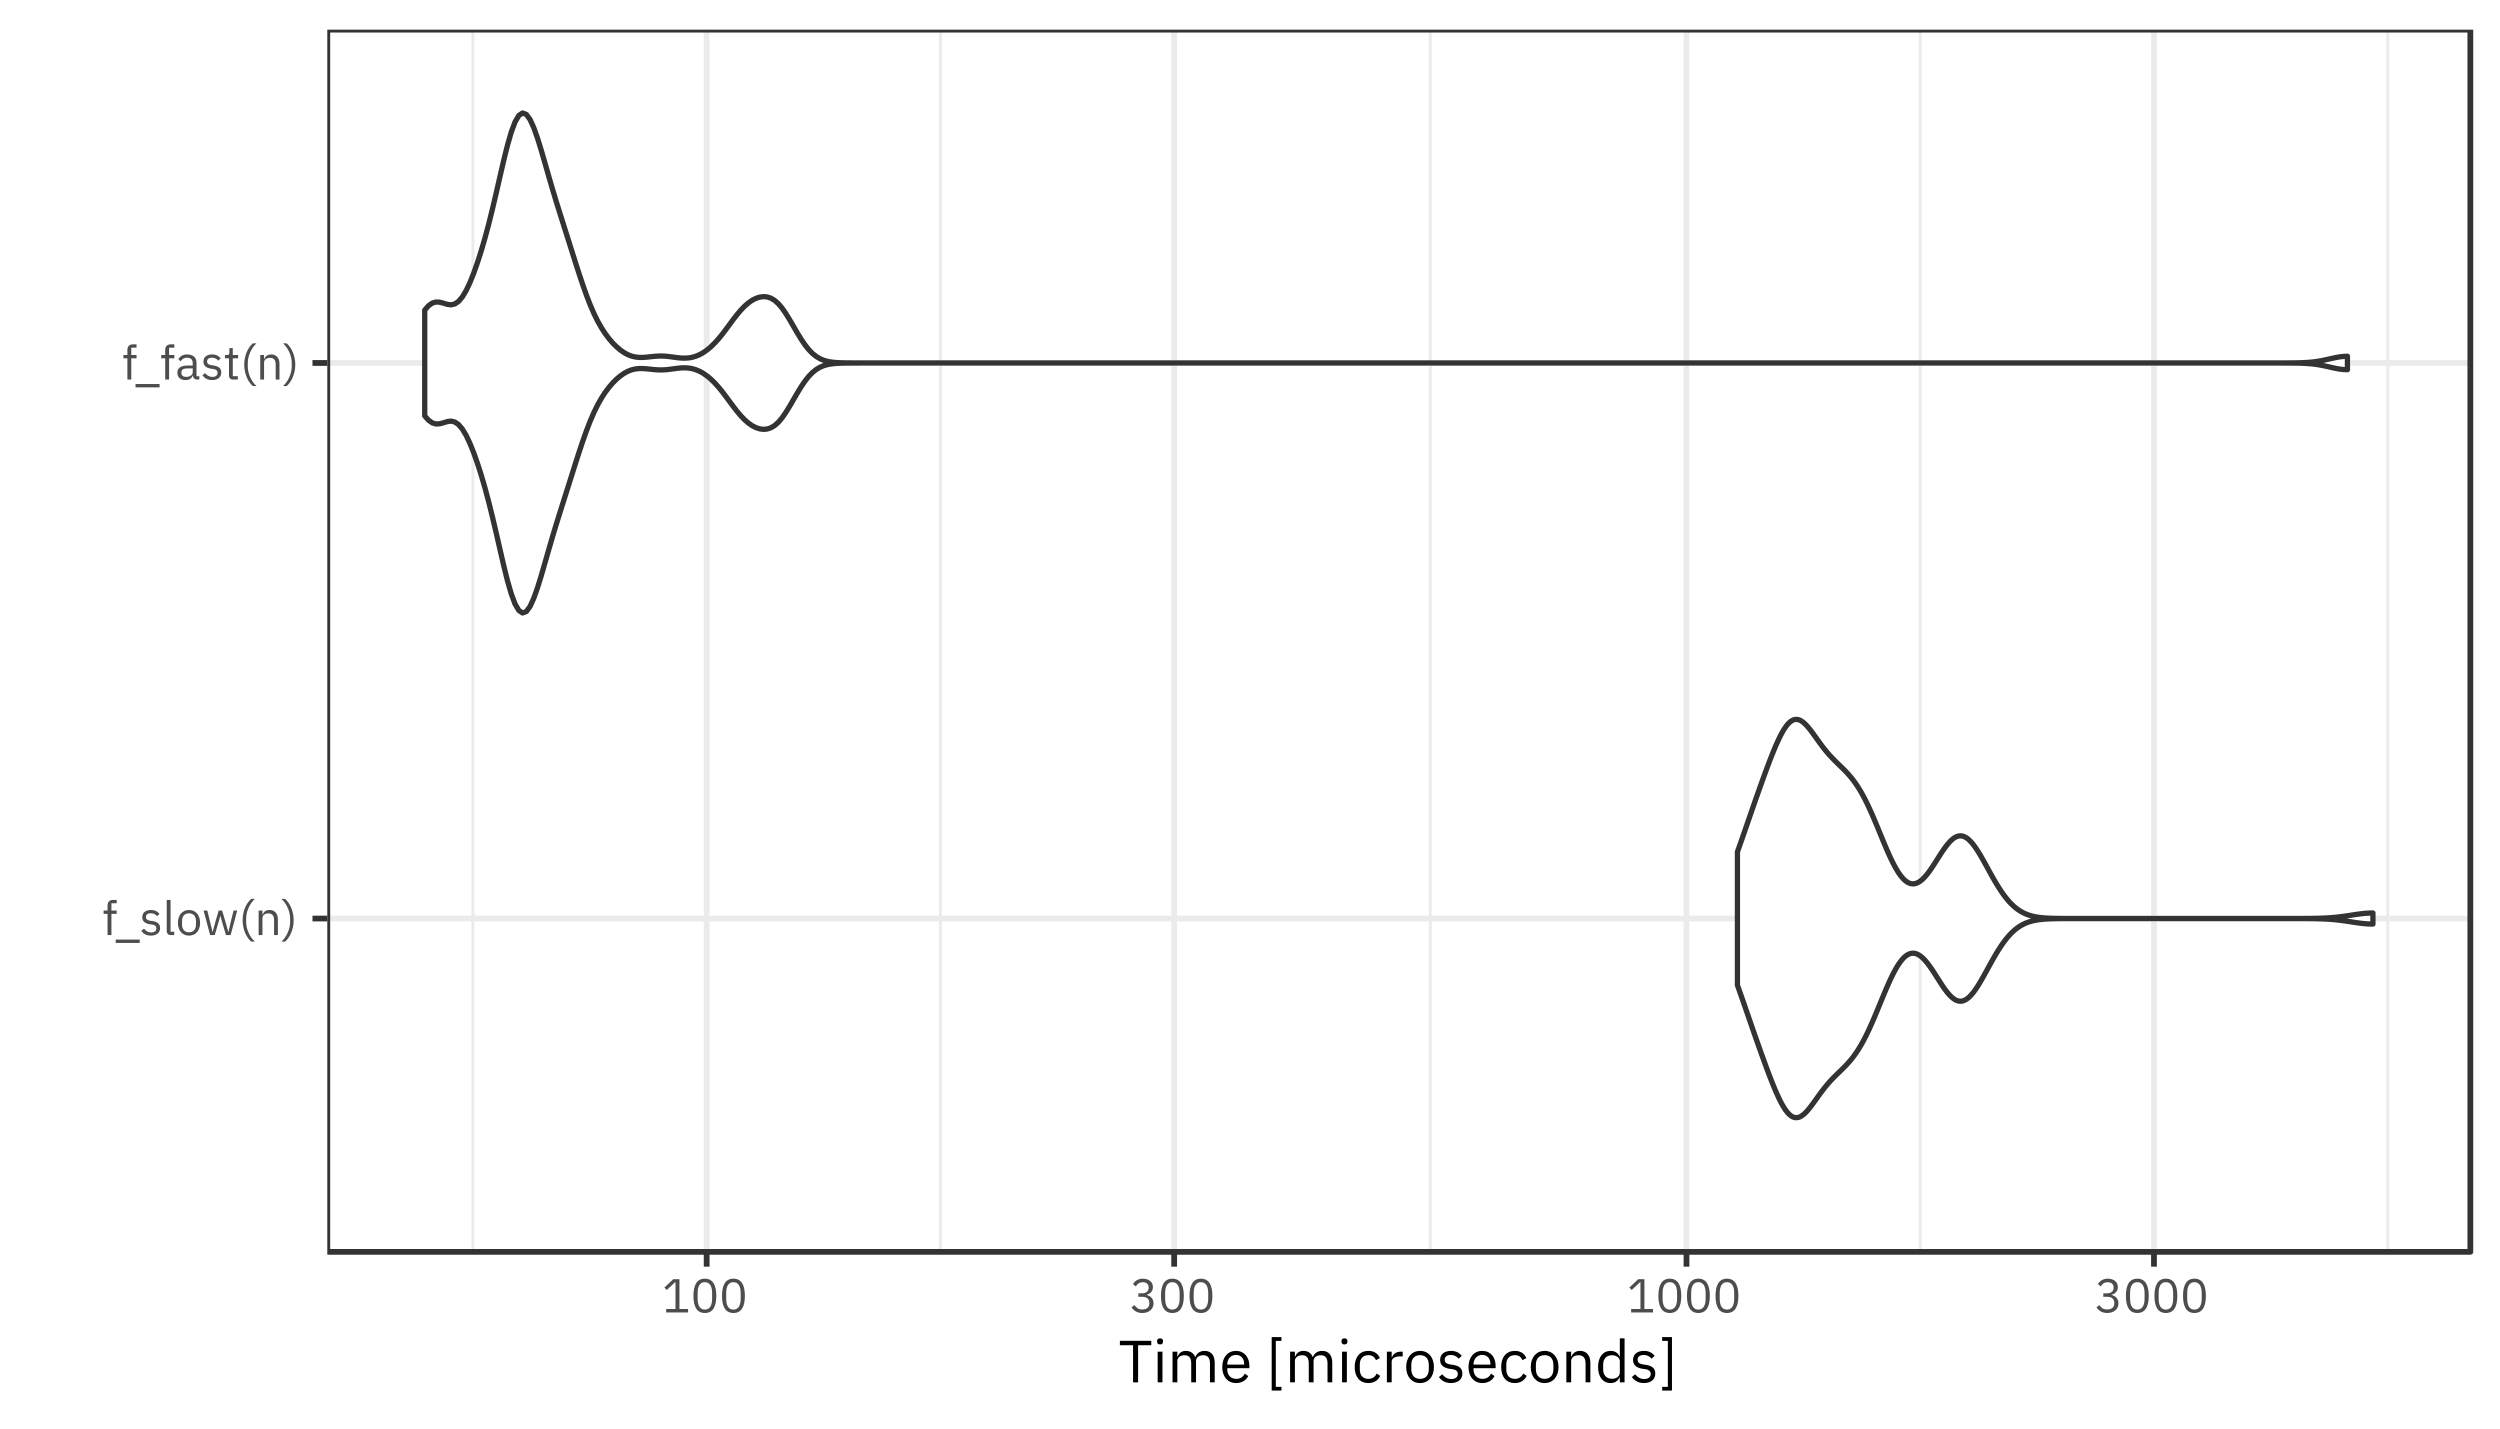 <?xml version="1.0" encoding="UTF-8"?>
<svg xmlns="http://www.w3.org/2000/svg" xmlns:xlink="http://www.w3.org/1999/xlink" width="504pt" height="288pt" viewBox="0 0 504 288" version="1.1">
<defs>
<g>
<symbol overflow="visible" id="glyph0-0">
<path style="stroke:none;" d="M 0.312 0 L 4.219 0 L 4.219 -7.484 L 0.312 -7.484 Z M 0.875 -0.578 L 0.875 -6.906 L 3.641 -6.906 L 3.641 -0.578 Z M 0.875 -0.578 "/>
</symbol>
<symbol overflow="visible" id="glyph0-1">
<path style="stroke:none;" d="M 1.078 0 L 1.859 0 L 1.859 -4.281 L 2.922 -4.281 L 2.922 -4.953 L 1.859 -4.953 L 1.859 -6.422 L 2.922 -6.422 L 2.922 -7.094 L 2.172 -7.094 C 1.438 -7.094 1.078 -6.625 1.078 -5.953 L 1.078 -4.953 L 0.281 -4.953 L 0.281 -4.281 L 1.078 -4.281 Z M 1.078 0 "/>
</symbol>
<symbol overflow="visible" id="glyph0-2">
<path style="stroke:none;" d="M 5.125 1.578 L 5.125 0.906 L 0.281 0.906 L 0.281 1.578 Z M 5.125 1.578 "/>
</symbol>
<symbol overflow="visible" id="glyph0-3">
<path style="stroke:none;" d="M 2.297 0.109 C 3.438 0.109 4.141 -0.469 4.141 -1.422 C 4.141 -2.172 3.719 -2.656 2.625 -2.828 L 2.234 -2.875 C 1.625 -2.969 1.281 -3.172 1.281 -3.641 C 1.281 -4.109 1.625 -4.406 2.25 -4.406 C 2.891 -4.406 3.312 -4.109 3.531 -3.812 L 4.031 -4.266 C 3.641 -4.766 3.109 -5.062 2.312 -5.062 C 1.312 -5.062 0.547 -4.578 0.547 -3.609 C 0.547 -2.688 1.234 -2.312 2.141 -2.172 L 2.531 -2.125 C 3.188 -2.031 3.391 -1.734 3.391 -1.344 C 3.391 -0.828 3.016 -0.531 2.359 -0.531 C 1.734 -0.531 1.281 -0.812 0.891 -1.297 L 0.344 -0.859 C 0.781 -0.266 1.391 0.109 2.297 0.109 Z M 2.297 0.109 "/>
</symbol>
<symbol overflow="visible" id="glyph0-4">
<path style="stroke:none;" d="M 2.312 0 L 2.312 -0.672 L 1.578 -0.672 L 1.578 -7.094 L 0.812 -7.094 L 0.812 -0.797 C 0.812 -0.328 1.109 0 1.625 0 Z M 2.312 0 "/>
</symbol>
<symbol overflow="visible" id="glyph0-5">
<path style="stroke:none;" d="M 2.688 0.109 C 4.016 0.109 4.922 -0.906 4.922 -2.469 C 4.922 -4.047 4.016 -5.062 2.688 -5.062 C 1.359 -5.062 0.453 -4.047 0.453 -2.469 C 0.453 -0.906 1.359 0.109 2.688 0.109 Z M 2.688 -0.562 C 1.859 -0.562 1.281 -1.078 1.281 -2.125 L 1.281 -2.828 C 1.281 -3.875 1.859 -4.391 2.688 -4.391 C 3.516 -4.391 4.094 -3.875 4.094 -2.828 L 4.094 -2.125 C 4.094 -1.078 3.516 -0.562 2.688 -0.562 Z M 2.688 -0.562 "/>
</symbol>
<symbol overflow="visible" id="glyph0-6">
<path style="stroke:none;" d="M 1.625 0 L 2.547 0 L 3.25 -2.375 L 3.672 -3.891 L 3.688 -3.891 L 4.109 -2.375 L 4.812 0 L 5.75 0 L 7.078 -4.953 L 6.344 -4.953 L 5.812 -2.812 L 5.312 -0.641 L 5.281 -0.641 L 4.672 -2.812 L 4.031 -4.953 L 3.344 -4.953 L 2.719 -2.812 L 2.125 -0.641 L 2.094 -0.641 L 1.578 -2.812 L 1.047 -4.953 L 0.297 -4.953 Z M 1.625 0 "/>
</symbol>
<symbol overflow="visible" id="glyph0-7">
<path style="stroke:none;" d="M 0.797 -3 C 0.797 -1.125 1.578 0.516 2.531 1.312 L 3.266 1.312 C 2.219 0.391 1.516 -1.234 1.516 -2.578 L 1.516 -3.391 C 1.516 -4.734 2.203 -6.328 3.266 -7.297 L 2.531 -7.297 C 1.547 -6.453 0.797 -4.844 0.797 -3 Z M 0.797 -3 "/>
</symbol>
<symbol overflow="visible" id="glyph0-8">
<path style="stroke:none;" d="M 1.578 0 L 1.578 -3.438 C 1.578 -4.062 2.172 -4.375 2.797 -4.375 C 3.531 -4.375 3.922 -3.922 3.922 -3.047 L 3.922 0 L 4.688 0 L 4.688 -3.172 C 4.688 -4.375 4.031 -5.062 3.016 -5.062 C 2.281 -5.062 1.859 -4.703 1.625 -4.141 L 1.578 -4.141 L 1.578 -4.953 L 0.812 -4.953 L 0.812 0 Z M 1.578 0 "/>
</symbol>
<symbol overflow="visible" id="glyph0-9">
<path style="stroke:none;" d="M 2.422 -3 C 2.422 -4.844 1.656 -6.453 0.688 -7.297 L -0.047 -7.297 C 1.016 -6.328 1.703 -4.734 1.703 -3.391 L 1.703 -2.578 C 1.703 -1.234 0.984 0.391 -0.047 1.312 L 0.688 1.312 C 1.625 0.516 2.422 -1.125 2.422 -3 Z M 2.422 -3 "/>
</symbol>
<symbol overflow="visible" id="glyph0-10">
<path style="stroke:none;" d="M 4.844 0 L 4.844 -0.672 L 4.281 -0.672 L 4.281 -3.391 C 4.281 -4.438 3.562 -5.062 2.375 -5.062 C 1.484 -5.062 0.891 -4.625 0.625 -4.094 L 1.078 -3.672 C 1.359 -4.109 1.75 -4.406 2.344 -4.406 C 3.125 -4.406 3.516 -4.016 3.516 -3.312 L 3.516 -2.828 L 2.531 -2.828 C 1.094 -2.828 0.422 -2.312 0.422 -1.375 C 0.422 -0.453 1.031 0.109 2.078 0.109 C 2.766 0.109 3.297 -0.203 3.516 -0.812 L 3.562 -0.812 C 3.609 -0.344 3.844 0 4.406 0 Z M 2.203 -0.531 C 1.609 -0.531 1.234 -0.812 1.234 -1.312 L 1.234 -1.5 C 1.234 -1.984 1.625 -2.25 2.5 -2.25 L 3.516 -2.25 L 3.516 -1.438 C 3.516 -0.938 2.969 -0.531 2.203 -0.531 Z M 2.203 -0.531 "/>
</symbol>
<symbol overflow="visible" id="glyph0-11">
<path style="stroke:none;" d="M 2.875 0 L 2.875 -0.672 L 1.859 -0.672 L 1.859 -4.281 L 2.938 -4.281 L 2.938 -4.953 L 1.859 -4.953 L 1.859 -6.328 L 1.172 -6.328 L 1.172 -5.406 C 1.172 -5.062 1.062 -4.953 0.734 -4.953 L 0.281 -4.953 L 0.281 -4.281 L 1.094 -4.281 L 1.094 -0.812 C 1.094 -0.328 1.375 0 1.906 0 Z M 2.875 0 "/>
</symbol>
<symbol overflow="visible" id="glyph0-12">
<path style="stroke:none;" d="M 5.25 0 L 5.25 -0.703 L 3.516 -0.703 L 3.516 -6.703 L 2.266 -6.703 L 0.484 -5.031 L 0.953 -4.531 L 2.641 -6.109 L 2.719 -6.109 L 2.719 -0.703 L 0.844 -0.703 L 0.844 0 Z M 5.25 0 "/>
</symbol>
<symbol overflow="visible" id="glyph0-13">
<path style="stroke:none;" d="M 2.875 0.109 C 4.484 0.109 5.188 -1.156 5.188 -3.344 C 5.188 -5.531 4.484 -6.812 2.875 -6.812 C 1.281 -6.812 0.578 -5.531 0.578 -3.344 C 0.578 -1.156 1.281 0.109 2.875 0.109 Z M 2.875 -0.578 C 1.828 -0.578 1.422 -1.5 1.422 -2.797 L 1.422 -3.891 C 1.422 -5.188 1.828 -6.109 2.875 -6.109 C 3.922 -6.109 4.344 -5.188 4.344 -3.891 L 4.344 -2.797 C 4.344 -1.5 3.922 -0.578 2.875 -0.578 Z M 2.875 -0.578 "/>
</symbol>
<symbol overflow="visible" id="glyph0-14">
<path style="stroke:none;" d="M 1.781 -3.859 L 1.781 -3.156 L 2.562 -3.156 C 3.5 -3.156 4 -2.703 4 -1.922 L 4 -1.844 C 4 -1.062 3.5 -0.609 2.562 -0.609 C 1.75 -0.609 1.359 -0.953 1 -1.484 L 0.406 -1.031 C 0.812 -0.453 1.406 0.109 2.578 0.109 C 3.938 0.109 4.844 -0.688 4.844 -1.828 C 4.844 -2.844 4.156 -3.375 3.438 -3.516 L 3.438 -3.562 C 4.141 -3.734 4.719 -4.266 4.719 -5.125 C 4.719 -6.203 3.812 -6.812 2.688 -6.812 C 1.609 -6.812 1.031 -6.25 0.688 -5.719 L 1.281 -5.25 C 1.562 -5.766 1.969 -6.094 2.672 -6.094 C 3.375 -6.094 3.859 -5.734 3.859 -5.031 L 3.859 -4.969 C 3.859 -4.328 3.406 -3.859 2.5 -3.859 Z M 1.781 -3.859 "/>
</symbol>
<symbol overflow="visible" id="glyph1-0">
<path style="stroke:none;" d="M 0.391 0 L 5.281 0 L 5.281 -9.359 L 0.391 -9.359 Z M 1.109 -0.719 L 1.109 -8.641 L 4.562 -8.641 L 4.562 -0.719 Z M 1.109 -0.719 "/>
</symbol>
<symbol overflow="visible" id="glyph1-1">
<path style="stroke:none;" d="M 6.594 -7.484 L 6.594 -8.375 L 0.266 -8.375 L 0.266 -7.484 L 2.922 -7.484 L 2.922 0 L 3.938 0 L 3.938 -7.484 Z M 6.594 -7.484 "/>
</symbol>
<symbol overflow="visible" id="glyph1-2">
<path style="stroke:none;" d="M 1.5 -7.641 C 1.906 -7.641 2.094 -7.859 2.094 -8.188 L 2.094 -8.344 C 2.094 -8.656 1.906 -8.875 1.5 -8.875 C 1.094 -8.875 0.906 -8.656 0.906 -8.344 L 0.906 -8.188 C 0.906 -7.859 1.094 -7.641 1.5 -7.641 Z M 1.016 0 L 1.984 0 L 1.984 -6.188 L 1.016 -6.188 Z M 1.016 0 "/>
</symbol>
<symbol overflow="visible" id="glyph1-3">
<path style="stroke:none;" d="M 1.984 0 L 1.984 -4.297 C 1.984 -5.094 2.703 -5.469 3.453 -5.469 C 4.375 -5.469 4.781 -4.906 4.781 -3.797 L 4.781 0 L 5.75 0 L 5.75 -4.297 C 5.75 -5.094 6.438 -5.469 7.203 -5.469 C 8.141 -5.469 8.562 -4.891 8.562 -3.797 L 8.562 0 L 9.516 0 L 9.516 -3.969 C 9.516 -5.469 8.766 -6.344 7.5 -6.344 C 6.438 -6.344 5.844 -5.75 5.609 -5.078 L 5.594 -5.078 C 5.25 -5.969 4.516 -6.344 3.703 -6.344 C 2.734 -6.344 2.297 -5.812 2.031 -5.188 L 1.984 -5.188 L 1.984 -6.188 L 1.016 -6.188 L 1.016 0 Z M 1.984 0 "/>
</symbol>
<symbol overflow="visible" id="glyph1-4">
<path style="stroke:none;" d="M 3.344 0.141 C 4.516 0.141 5.406 -0.438 5.797 -1.266 L 5.109 -1.766 C 4.781 -1.078 4.188 -0.703 3.406 -0.703 C 2.25 -0.703 1.578 -1.5 1.578 -2.562 L 1.578 -2.859 L 6.031 -2.859 L 6.031 -3.312 C 6.031 -5.062 5 -6.344 3.344 -6.344 C 1.672 -6.344 0.562 -5.062 0.562 -3.094 C 0.562 -1.125 1.672 0.141 3.344 0.141 Z M 3.344 -5.531 C 4.328 -5.531 4.984 -4.797 4.984 -3.703 L 4.984 -3.578 L 1.578 -3.578 L 1.578 -3.656 C 1.578 -4.734 2.297 -5.531 3.344 -5.531 Z M 3.344 -5.531 "/>
</symbol>
<symbol overflow="visible" id="glyph1-5">
<path style="stroke:none;" d=""/>
</symbol>
<symbol overflow="visible" id="glyph1-6">
<path style="stroke:none;" d="M 3.078 1.656 L 3.078 0.906 L 1.938 0.906 L 1.938 -8.359 L 3.078 -8.359 L 3.078 -9.125 L 1.109 -9.125 L 1.109 1.656 Z M 3.078 1.656 "/>
</symbol>
<symbol overflow="visible" id="glyph1-7">
<path style="stroke:none;" d="M 3.328 0.141 C 4.5 0.141 5.297 -0.438 5.703 -1.312 L 5 -1.781 C 4.672 -1.078 4.109 -0.703 3.328 -0.703 C 2.188 -0.703 1.594 -1.484 1.594 -2.562 L 1.594 -3.625 C 1.594 -4.703 2.188 -5.484 3.328 -5.484 C 4.078 -5.484 4.609 -5.109 4.844 -4.469 L 5.641 -4.891 C 5.281 -5.734 4.547 -6.344 3.328 -6.344 C 1.578 -6.344 0.562 -5.078 0.562 -3.094 C 0.562 -1.109 1.578 0.141 3.328 0.141 Z M 3.328 0.141 "/>
</symbol>
<symbol overflow="visible" id="glyph1-8">
<path style="stroke:none;" d="M 1.984 0 L 1.984 -4.203 C 1.984 -4.781 2.609 -5.234 3.641 -5.234 L 4.203 -5.234 L 4.203 -6.188 L 3.828 -6.188 C 2.812 -6.188 2.25 -5.641 2.047 -5.047 L 1.984 -5.047 L 1.984 -6.188 L 1.016 -6.188 L 1.016 0 Z M 1.984 0 "/>
</symbol>
<symbol overflow="visible" id="glyph1-9">
<path style="stroke:none;" d="M 3.359 0.141 C 5.016 0.141 6.156 -1.125 6.156 -3.094 C 6.156 -5.062 5.016 -6.344 3.359 -6.344 C 1.703 -6.344 0.562 -5.062 0.562 -3.094 C 0.562 -1.125 1.703 0.141 3.359 0.141 Z M 3.359 -0.703 C 2.328 -0.703 1.594 -1.344 1.594 -2.656 L 1.594 -3.547 C 1.594 -4.844 2.328 -5.484 3.359 -5.484 C 4.391 -5.484 5.125 -4.844 5.125 -3.547 L 5.125 -2.656 C 5.125 -1.344 4.391 -0.703 3.359 -0.703 Z M 3.359 -0.703 "/>
</symbol>
<symbol overflow="visible" id="glyph1-10">
<path style="stroke:none;" d="M 2.875 0.141 C 4.297 0.141 5.172 -0.594 5.172 -1.781 C 5.172 -2.719 4.641 -3.328 3.281 -3.531 L 2.797 -3.594 C 2.031 -3.719 1.609 -3.953 1.609 -4.562 C 1.609 -5.141 2.031 -5.516 2.812 -5.516 C 3.609 -5.516 4.141 -5.141 4.422 -4.766 L 5.047 -5.344 C 4.547 -5.969 3.891 -6.344 2.891 -6.344 C 1.625 -6.344 0.688 -5.734 0.688 -4.516 C 0.688 -3.359 1.531 -2.891 2.672 -2.719 L 3.172 -2.656 C 3.984 -2.531 4.25 -2.156 4.25 -1.688 C 4.25 -1.047 3.766 -0.672 2.953 -0.672 C 2.172 -0.672 1.594 -1.016 1.109 -1.625 L 0.438 -1.062 C 0.984 -0.344 1.734 0.141 2.875 0.141 Z M 2.875 0.141 "/>
</symbol>
<symbol overflow="visible" id="glyph1-11">
<path style="stroke:none;" d="M 1.984 0 L 1.984 -4.297 C 1.984 -5.094 2.719 -5.469 3.484 -5.469 C 4.422 -5.469 4.891 -4.906 4.891 -3.797 L 4.891 0 L 5.859 0 L 5.859 -3.969 C 5.859 -5.469 5.047 -6.344 3.781 -6.344 C 2.859 -6.344 2.328 -5.875 2.031 -5.188 L 1.984 -5.188 L 1.984 -6.188 L 1.016 -6.188 L 1.016 0 Z M 1.984 0 "/>
</symbol>
<symbol overflow="visible" id="glyph1-12">
<path style="stroke:none;" d="M 4.984 0 L 5.938 0 L 5.938 -8.875 L 4.984 -8.875 L 4.984 -5.188 L 4.938 -5.188 C 4.609 -5.969 3.969 -6.344 3.125 -6.344 C 1.578 -6.344 0.594 -5.078 0.594 -3.094 C 0.594 -1.109 1.578 0.141 3.125 0.141 C 3.969 0.141 4.562 -0.234 4.938 -1.016 L 4.984 -1.016 Z M 3.391 -0.719 C 2.297 -0.719 1.625 -1.469 1.625 -2.562 L 1.625 -3.625 C 1.625 -4.734 2.297 -5.469 3.391 -5.469 C 4.266 -5.469 4.984 -4.969 4.984 -4.281 L 4.984 -1.984 C 4.984 -1.172 4.266 -0.719 3.391 -0.719 Z M 3.391 -0.719 "/>
</symbol>
<symbol overflow="visible" id="glyph1-13">
<path style="stroke:none;" d="M 0.719 -9.125 L 0.719 -8.359 L 1.859 -8.359 L 1.859 0.906 L 0.719 0.906 L 0.719 1.656 L 2.688 1.656 L 2.688 -9.125 Z M 0.719 -9.125 "/>
</symbol>
</g>
<clipPath id="clip1">
  <path d="M 65.984 5.977 L 499 5.977 L 499 253 L 65.984 253 Z M 65.984 5.977 "/>
</clipPath>
<clipPath id="clip2">
  <path d="M 95 5.977 L 96 5.977 L 96 253 L 95 253 Z M 95 5.977 "/>
</clipPath>
<clipPath id="clip3">
  <path d="M 189 5.977 L 190 5.977 L 190 253 L 189 253 Z M 189 5.977 "/>
</clipPath>
<clipPath id="clip4">
  <path d="M 288 5.977 L 289 5.977 L 289 253 L 288 253 Z M 288 5.977 "/>
</clipPath>
<clipPath id="clip5">
  <path d="M 386 5.977 L 388 5.977 L 388 253 L 386 253 Z M 386 5.977 "/>
</clipPath>
<clipPath id="clip6">
  <path d="M 481 5.977 L 482 5.977 L 482 253 L 481 253 Z M 481 5.977 "/>
</clipPath>
<clipPath id="clip7">
  <path d="M 65.984 184 L 499 184 L 499 186 L 65.984 186 Z M 65.984 184 "/>
</clipPath>
<clipPath id="clip8">
  <path d="M 65.984 72 L 499 72 L 499 74 L 65.984 74 Z M 65.984 72 "/>
</clipPath>
<clipPath id="clip9">
  <path d="M 141 5.977 L 144 5.977 L 144 253 L 141 253 Z M 141 5.977 "/>
</clipPath>
<clipPath id="clip10">
  <path d="M 236 5.977 L 238 5.977 L 238 253 L 236 253 Z M 236 5.977 "/>
</clipPath>
<clipPath id="clip11">
  <path d="M 339 5.977 L 341 5.977 L 341 253 L 339 253 Z M 339 5.977 "/>
</clipPath>
<clipPath id="clip12">
  <path d="M 433 5.977 L 435 5.977 L 435 253 L 433 253 Z M 433 5.977 "/>
</clipPath>
<clipPath id="clip13">
  <path d="M 65.984 5.977 L 499 5.977 L 499 253 L 65.984 253 Z M 65.984 5.977 "/>
</clipPath>
</defs>
<g id="surface484">
<rect x="0" y="0" width="504" height="288" style="fill:rgb(100%,100%,100%);fill-opacity:1;stroke:none;"/>
<rect x="0" y="0" width="504" height="288" style="fill:rgb(100%,100%,100%);fill-opacity:1;stroke:none;"/>
<path style="fill:none;stroke-width:1.164;stroke-linecap:round;stroke-linejoin:round;stroke:rgb(100%,100%,100%);stroke-opacity:1;stroke-miterlimit:10;" d="M 0 288 L 504 288 L 504 0 L 0 0 Z M 0 288 "/>
<g clip-path="url(#clip1)" clip-rule="nonzero">
<path style=" stroke:none;fill-rule:nonzero;fill:rgb(100%,100%,100%);fill-opacity:1;" d="M 65.984 252.375 L 498.02 252.375 L 498.02 5.98 L 65.984 5.98 Z M 65.984 252.375 "/>
</g>
<g clip-path="url(#clip2)" clip-rule="nonzero">
<path style="fill:none;stroke-width:0.582;stroke-linecap:butt;stroke-linejoin:round;stroke:rgb(92.157%,92.157%,92.157%);stroke-opacity:1;stroke-miterlimit:10;" d="M 95.34 252.375 L 95.34 5.977 "/>
</g>
<g clip-path="url(#clip3)" clip-rule="nonzero">
<path style="fill:none;stroke-width:0.582;stroke-linecap:butt;stroke-linejoin:round;stroke:rgb(92.157%,92.157%,92.157%);stroke-opacity:1;stroke-miterlimit:10;" d="M 189.586 252.375 L 189.586 5.977 "/>
</g>
<g clip-path="url(#clip4)" clip-rule="nonzero">
<path style="fill:none;stroke-width:0.582;stroke-linecap:butt;stroke-linejoin:round;stroke:rgb(92.157%,92.157%,92.157%);stroke-opacity:1;stroke-miterlimit:10;" d="M 288.352 252.375 L 288.352 5.977 "/>
</g>
<g clip-path="url(#clip5)" clip-rule="nonzero">
<path style="fill:none;stroke-width:0.582;stroke-linecap:butt;stroke-linejoin:round;stroke:rgb(92.157%,92.157%,92.157%);stroke-opacity:1;stroke-miterlimit:10;" d="M 387.121 252.375 L 387.121 5.977 "/>
</g>
<g clip-path="url(#clip6)" clip-rule="nonzero">
<path style="fill:none;stroke-width:0.582;stroke-linecap:butt;stroke-linejoin:round;stroke:rgb(92.157%,92.157%,92.157%);stroke-opacity:1;stroke-miterlimit:10;" d="M 481.367 252.375 L 481.367 5.977 "/>
</g>
<g clip-path="url(#clip7)" clip-rule="nonzero">
<path style="fill:none;stroke-width:1.164;stroke-linecap:butt;stroke-linejoin:round;stroke:rgb(92.157%,92.157%,92.157%);stroke-opacity:1;stroke-miterlimit:10;" d="M 65.984 185.176 L 498.023 185.176 "/>
</g>
<g clip-path="url(#clip8)" clip-rule="nonzero">
<path style="fill:none;stroke-width:1.164;stroke-linecap:butt;stroke-linejoin:round;stroke:rgb(92.157%,92.157%,92.157%);stroke-opacity:1;stroke-miterlimit:10;" d="M 65.984 73.176 L 498.023 73.176 "/>
</g>
<g clip-path="url(#clip9)" clip-rule="nonzero">
<path style="fill:none;stroke-width:1.164;stroke-linecap:butt;stroke-linejoin:round;stroke:rgb(92.157%,92.157%,92.157%);stroke-opacity:1;stroke-miterlimit:10;" d="M 142.461 252.375 L 142.461 5.977 "/>
</g>
<g clip-path="url(#clip10)" clip-rule="nonzero">
<path style="fill:none;stroke-width:1.164;stroke-linecap:butt;stroke-linejoin:round;stroke:rgb(92.157%,92.157%,92.157%);stroke-opacity:1;stroke-miterlimit:10;" d="M 236.711 252.375 L 236.711 5.977 "/>
</g>
<g clip-path="url(#clip11)" clip-rule="nonzero">
<path style="fill:none;stroke-width:1.164;stroke-linecap:butt;stroke-linejoin:round;stroke:rgb(92.157%,92.157%,92.157%);stroke-opacity:1;stroke-miterlimit:10;" d="M 339.996 252.375 L 339.996 5.977 "/>
</g>
<g clip-path="url(#clip12)" clip-rule="nonzero">
<path style="fill:none;stroke-width:1.164;stroke-linecap:butt;stroke-linejoin:round;stroke:rgb(92.157%,92.157%,92.157%);stroke-opacity:1;stroke-miterlimit:10;" d="M 434.242 252.375 L 434.242 5.977 "/>
</g>
<path style="fill-rule:nonzero;fill:rgb(100%,100%,100%);fill-opacity:1;stroke-width:1.067;stroke-linecap:round;stroke-linejoin:round;stroke:rgb(20%,20%,20%);stroke-opacity:1;stroke-miterlimit:10;" d="M 350.266 198.625 L 350.516 199.32 L 350.766 200.023 L 351.016 200.734 L 351.266 201.453 L 351.52 202.172 L 351.77 202.895 L 352.77 205.801 L 353.023 206.523 L 353.273 207.25 L 353.773 208.688 L 354.023 209.402 L 354.277 210.117 L 354.527 210.828 L 354.777 211.535 L 355.277 212.934 L 355.531 213.629 L 355.781 214.316 L 356.031 215 L 356.281 215.676 L 356.531 216.34 L 356.781 217 L 357.035 217.652 L 357.285 218.285 L 357.535 218.906 L 357.785 219.512 L 358.035 220.102 L 358.289 220.668 L 358.539 221.211 L 358.789 221.73 L 359.039 222.227 L 359.289 222.691 L 359.539 223.121 L 359.793 223.516 L 360.043 223.879 L 360.293 224.203 L 360.543 224.492 L 360.793 224.73 L 361.047 224.934 L 361.297 225.094 L 361.547 225.215 L 361.797 225.289 L 362.047 225.32 L 362.301 225.312 L 362.551 225.266 L 362.801 225.184 L 363.051 225.059 L 363.301 224.898 L 363.551 224.711 L 363.805 224.496 L 364.055 224.254 L 364.305 223.984 L 364.555 223.695 L 364.805 223.387 L 365.059 223.07 L 365.309 222.738 L 365.809 222.051 L 366.059 221.699 L 366.312 221.348 L 366.812 220.652 L 367.062 220.312 L 367.312 219.977 L 367.562 219.648 L 367.816 219.328 L 368.066 219.016 L 368.316 218.715 L 368.566 218.422 L 368.816 218.137 L 369.07 217.859 L 369.32 217.594 L 369.57 217.332 L 369.82 217.074 L 370.07 216.824 L 370.32 216.578 L 370.574 216.336 L 371.074 215.852 L 371.574 215.359 L 371.828 215.105 L 372.078 214.848 L 372.328 214.582 L 372.578 214.309 L 372.828 214.023 L 373.082 213.73 L 373.332 213.422 L 373.582 213.102 L 373.832 212.762 L 374.082 212.41 L 374.332 212.047 L 374.586 211.664 L 374.836 211.262 L 375.086 210.84 L 375.336 210.406 L 375.586 209.953 L 375.84 209.48 L 376.09 208.992 L 376.34 208.488 L 376.59 207.969 L 376.84 207.434 L 377.09 206.883 L 377.344 206.32 L 377.594 205.746 L 377.844 205.16 L 378.094 204.566 L 378.344 203.965 L 378.598 203.359 L 379.598 200.922 L 379.852 200.32 L 380.102 199.727 L 380.352 199.141 L 380.602 198.566 L 380.852 198.008 L 381.102 197.461 L 381.355 196.934 L 381.605 196.426 L 381.855 195.941 L 382.105 195.48 L 382.355 195.043 L 382.609 194.633 L 382.859 194.25 L 383.109 193.898 L 383.359 193.578 L 383.609 193.285 L 383.859 193.023 L 384.113 192.801 L 384.363 192.613 L 384.613 192.457 L 384.863 192.332 L 385.113 192.238 L 385.367 192.188 L 385.617 192.168 L 385.867 192.18 L 386.117 192.223 L 386.367 192.297 L 386.621 192.41 L 386.871 192.547 L 387.121 192.715 L 387.371 192.906 L 387.621 193.133 L 387.871 193.383 L 388.125 193.652 L 388.375 193.945 L 388.625 194.254 L 388.875 194.59 L 389.125 194.938 L 389.379 195.297 L 389.629 195.668 L 389.879 196.051 L 390.129 196.441 L 390.629 197.23 L 390.883 197.625 L 391.133 198.016 L 391.383 198.402 L 391.633 198.777 L 391.883 199.145 L 392.137 199.5 L 392.387 199.832 L 392.637 200.148 L 392.887 200.441 L 393.137 200.719 L 393.391 200.965 L 393.641 201.18 L 393.891 201.371 L 394.141 201.531 L 394.391 201.664 L 394.641 201.758 L 394.895 201.816 L 395.145 201.844 L 395.395 201.836 L 395.645 201.801 L 395.895 201.719 L 396.148 201.605 L 396.398 201.465 L 396.648 201.293 L 396.898 201.086 L 397.148 200.844 L 397.398 200.578 L 397.652 200.285 L 397.902 199.973 L 398.152 199.629 L 398.402 199.266 L 398.652 198.883 L 398.906 198.488 L 399.156 198.074 L 399.406 197.648 L 399.656 197.211 L 399.906 196.77 L 400.16 196.316 L 400.41 195.863 L 401.16 194.492 L 401.41 194.039 L 401.664 193.594 L 401.914 193.152 L 402.164 192.719 L 402.414 192.293 L 402.664 191.875 L 402.918 191.473 L 403.168 191.082 L 403.418 190.703 L 403.668 190.336 L 403.918 189.984 L 404.172 189.648 L 404.422 189.324 L 404.672 189.016 L 404.922 188.723 L 405.172 188.445 L 405.422 188.184 L 405.676 187.934 L 405.926 187.699 L 406.176 187.48 L 406.426 187.273 L 406.676 187.086 L 406.93 186.906 L 407.18 186.738 L 407.43 186.586 L 407.68 186.445 L 407.93 186.316 L 408.18 186.195 L 408.434 186.086 L 408.684 185.988 L 408.934 185.898 L 409.184 185.816 L 409.434 185.738 L 409.688 185.672 L 409.938 185.613 L 410.188 185.559 L 410.438 185.512 L 410.688 185.469 L 410.941 185.43 L 411.191 185.395 L 411.691 185.34 L 411.941 185.316 L 412.191 185.297 L 412.445 185.277 L 412.695 185.262 L 413.195 185.238 L 413.445 185.23 L 413.699 185.219 L 413.949 185.215 L 414.199 185.207 L 414.449 185.203 L 414.699 185.195 L 414.949 185.191 L 415.203 185.191 L 415.703 185.184 L 416.203 185.184 L 416.457 185.18 L 417.207 185.18 L 417.457 185.176 L 463.09 185.176 L 463.34 185.18 L 464.344 185.18 L 464.594 185.184 L 464.844 185.184 L 465.098 185.188 L 465.348 185.188 L 465.598 185.191 L 465.848 185.191 L 466.098 185.195 L 466.352 185.199 L 466.602 185.203 L 466.852 185.211 L 467.102 185.215 L 467.602 185.23 L 467.855 185.238 L 468.355 185.254 L 468.855 185.277 L 469.109 185.293 L 469.609 185.324 L 470.359 185.383 L 470.613 185.406 L 470.863 185.43 L 471.613 185.512 L 471.867 185.543 L 472.117 185.574 L 472.367 185.609 L 472.617 185.641 L 472.867 185.68 L 473.121 185.715 L 473.371 185.754 L 473.621 185.789 L 474.371 185.906 L 474.625 185.945 L 474.875 185.98 L 475.125 186.02 L 475.375 186.055 L 475.625 186.086 L 475.879 186.121 L 476.629 186.203 L 477.129 186.242 L 477.383 186.258 L 477.883 186.281 L 478.383 186.289 L 478.383 184.062 L 478.133 184.062 L 477.633 184.078 L 477.383 184.09 L 477.129 184.105 L 476.879 184.125 L 476.379 184.172 L 476.129 184.199 L 475.879 184.23 L 475.625 184.262 L 474.875 184.367 L 474.625 184.406 L 474.371 184.445 L 474.121 184.48 L 473.121 184.637 L 472.867 184.672 L 472.367 184.742 L 472.117 184.773 L 471.867 184.809 L 471.613 184.84 L 470.863 184.922 L 470.613 184.945 L 470.359 184.969 L 469.609 185.027 L 469.109 185.059 L 468.855 185.07 L 468.105 185.105 L 467.855 185.113 L 467.602 185.121 L 467.352 185.129 L 467.102 185.133 L 466.852 185.141 L 466.352 185.148 L 466.098 185.152 L 465.598 185.16 L 465.348 185.16 L 465.098 185.164 L 464.844 185.164 L 464.594 185.168 L 464.094 185.168 L 463.844 185.172 L 462.086 185.172 L 461.836 185.176 L 418.461 185.176 L 418.211 185.172 L 416.707 185.172 L 416.457 185.168 L 415.953 185.168 L 415.703 185.164 L 415.453 185.164 L 415.203 185.16 L 414.949 185.156 L 414.199 185.145 L 413.699 185.129 L 413.445 185.121 L 413.195 185.113 L 412.945 185.102 L 412.445 185.07 L 412.191 185.055 L 411.941 185.035 L 411.691 185.012 L 411.441 184.984 L 410.941 184.922 L 410.688 184.883 L 410.438 184.84 L 409.938 184.738 L 409.688 184.676 L 409.434 184.609 L 409.184 184.535 L 408.934 184.453 L 408.684 184.363 L 408.434 184.262 L 408.18 184.152 L 407.93 184.035 L 407.68 183.902 L 407.43 183.762 L 407.18 183.609 L 406.93 183.445 L 406.676 183.266 L 406.426 183.074 L 406.176 182.871 L 405.926 182.648 L 405.676 182.414 L 405.422 182.168 L 405.172 181.906 L 404.922 181.629 L 404.672 181.332 L 404.422 181.023 L 404.172 180.703 L 403.918 180.367 L 403.668 180.012 L 403.418 179.645 L 403.168 179.266 L 402.918 178.875 L 402.664 178.473 L 402.414 178.059 L 402.164 177.633 L 401.914 177.199 L 401.664 176.758 L 401.41 176.309 L 400.91 175.402 L 400.16 174.031 L 399.906 173.582 L 399.656 173.137 L 399.406 172.703 L 399.156 172.273 L 398.906 171.863 L 398.652 171.465 L 398.402 171.086 L 398.152 170.723 L 397.902 170.379 L 397.652 170.062 L 397.398 169.773 L 397.148 169.504 L 396.898 169.266 L 396.648 169.059 L 396.398 168.887 L 396.148 168.742 L 395.895 168.633 L 395.645 168.551 L 395.395 168.512 L 395.145 168.508 L 394.895 168.535 L 394.641 168.594 L 394.391 168.688 L 394.141 168.816 L 393.891 168.98 L 393.641 169.168 L 393.391 169.387 L 393.137 169.633 L 392.887 169.906 L 392.637 170.203 L 392.387 170.52 L 392.137 170.852 L 391.883 171.203 L 391.633 171.57 L 391.383 171.949 L 391.133 172.332 L 390.883 172.723 L 390.629 173.117 L 390.379 173.516 L 389.879 174.297 L 389.629 174.68 L 389.379 175.051 L 389.125 175.414 L 388.875 175.762 L 388.625 176.094 L 388.375 176.406 L 388.125 176.695 L 387.871 176.969 L 387.621 177.219 L 387.371 177.441 L 387.121 177.637 L 386.871 177.801 L 386.621 177.941 L 386.367 178.051 L 386.117 178.129 L 385.867 178.172 L 385.617 178.184 L 385.367 178.164 L 385.113 178.113 L 384.863 178.02 L 384.613 177.895 L 384.363 177.734 L 384.113 177.547 L 383.859 177.324 L 383.609 177.062 L 383.359 176.77 L 383.109 176.449 L 382.859 176.102 L 382.609 175.719 L 382.355 175.305 L 382.105 174.867 L 381.855 174.406 L 381.605 173.926 L 381.355 173.414 L 381.102 172.887 L 380.852 172.344 L 380.602 171.785 L 380.352 171.211 L 380.102 170.625 L 379.852 170.027 L 379.598 169.426 L 379.348 168.82 L 379.098 168.211 L 378.848 167.598 L 378.598 166.988 L 378.344 166.383 L 378.094 165.781 L 377.844 165.188 L 377.594 164.605 L 377.344 164.031 L 377.09 163.469 L 376.84 162.918 L 376.59 162.383 L 376.34 161.863 L 376.09 161.355 L 375.84 160.867 L 375.586 160.398 L 375.336 159.945 L 375.086 159.508 L 374.836 159.09 L 374.586 158.688 L 374.332 158.305 L 374.082 157.938 L 373.832 157.586 L 373.582 157.25 L 373.332 156.926 L 373.082 156.621 L 372.828 156.324 L 372.578 156.039 L 372.328 155.766 L 372.078 155.5 L 371.828 155.242 L 371.574 154.992 L 371.324 154.742 L 370.574 154.016 L 370.32 153.77 L 370.07 153.523 L 369.82 153.273 L 369.57 153.02 L 369.32 152.758 L 369.07 152.488 L 368.816 152.215 L 368.566 151.93 L 368.316 151.637 L 368.066 151.332 L 367.816 151.023 L 367.562 150.703 L 367.312 150.375 L 367.062 150.039 L 366.562 149.352 L 366.312 149 L 366.059 148.648 L 365.559 147.953 L 365.309 147.613 L 365.059 147.281 L 364.805 146.961 L 364.555 146.656 L 364.305 146.367 L 364.055 146.094 L 363.805 145.855 L 363.551 145.637 L 363.301 145.449 L 363.051 145.289 L 362.801 145.164 L 362.551 145.086 L 362.301 145.039 L 362.047 145.031 L 361.797 145.059 L 361.547 145.137 L 361.297 145.258 L 361.047 145.418 L 360.793 145.617 L 360.543 145.855 L 360.293 146.145 L 360.043 146.473 L 359.793 146.832 L 359.539 147.227 L 359.289 147.656 L 359.039 148.125 L 358.789 148.617 L 358.539 149.137 L 358.289 149.68 L 358.035 150.25 L 357.785 150.84 L 357.535 151.445 L 357.285 152.066 L 357.035 152.699 L 356.781 153.348 L 356.531 154.008 L 356.281 154.676 L 356.031 155.352 L 355.781 156.031 L 355.531 156.723 L 355.277 157.414 L 355.027 158.113 L 354.777 158.816 L 354.527 159.523 L 354.277 160.234 L 354.023 160.945 L 353.773 161.66 L 353.523 162.379 L 353.023 163.824 L 352.77 164.551 L 352.02 166.73 L 351.52 168.176 L 351.266 168.898 L 351.016 169.613 L 350.766 170.324 L 350.516 171.027 L 350.266 171.727 Z M 350.266 198.625 "/>
<path style="fill-rule:nonzero;fill:rgb(100%,100%,100%);fill-opacity:1;stroke-width:1.067;stroke-linecap:round;stroke-linejoin:round;stroke:rgb(20%,20%,20%);stroke-opacity:1;stroke-miterlimit:10;" d="M 85.625 83.848 L 86.383 84.707 L 87.141 85.25 L 87.898 85.473 L 88.66 85.43 L 89.418 85.223 L 90.176 84.992 L 90.934 84.898 L 91.691 85.074 L 92.449 85.598 L 93.211 86.496 L 93.969 87.762 L 94.727 89.359 L 95.484 91.242 L 96.242 93.375 L 97.004 95.742 L 97.762 98.336 L 98.52 101.168 L 99.277 104.215 L 100.035 107.441 L 100.797 110.762 L 101.555 114.047 L 102.312 117.09 L 103.07 119.715 L 103.828 121.746 L 104.586 123.059 L 105.348 123.574 L 106.105 123.289 L 106.863 122.25 L 107.621 120.582 L 108.379 118.434 L 109.141 115.973 L 109.898 113.355 L 110.656 110.711 L 111.414 108.117 L 112.172 105.605 L 112.934 103.168 L 113.691 100.77 L 114.449 98.379 L 115.207 95.977 L 115.965 93.578 L 116.723 91.219 L 117.484 88.941 L 118.242 86.805 L 119 84.852 L 119.758 83.102 L 120.516 81.562 L 121.277 80.223 L 122.035 79.062 L 122.793 78.055 L 123.551 77.176 L 124.309 76.422 L 125.07 75.781 L 125.828 75.258 L 126.586 74.848 L 127.344 74.555 L 128.102 74.379 L 128.859 74.297 L 129.621 74.301 L 130.379 74.355 L 131.895 74.512 L 132.652 74.566 L 133.414 74.578 L 134.172 74.543 L 134.93 74.465 L 136.445 74.262 L 137.207 74.18 L 137.965 74.148 L 138.723 74.188 L 139.48 74.305 L 140.238 74.52 L 141 74.832 L 141.758 75.25 L 142.516 75.773 L 143.273 76.402 L 144.031 77.137 L 144.789 77.973 L 145.551 78.895 L 146.309 79.887 L 147.066 80.918 L 147.824 81.941 L 148.582 82.922 L 149.344 83.82 L 150.102 84.613 L 150.859 85.277 L 151.617 85.809 L 152.375 86.199 L 153.137 86.453 L 153.895 86.555 L 154.652 86.492 L 155.41 86.242 L 156.168 85.789 L 156.926 85.113 L 157.688 84.211 L 158.445 83.113 L 159.203 81.879 L 160.719 79.262 L 161.48 78.016 L 162.238 76.891 L 162.996 75.926 L 163.754 75.133 L 164.512 74.516 L 165.273 74.055 L 166.031 73.73 L 166.789 73.512 L 167.547 73.371 L 168.305 73.281 L 169.062 73.234 L 169.824 73.207 L 170.582 73.191 L 171.34 73.184 L 172.098 73.18 L 172.855 73.18 L 173.617 73.176 L 459.586 73.176 L 460.348 73.18 L 461.105 73.18 L 462.621 73.195 L 463.379 73.207 L 464.137 73.23 L 464.898 73.27 L 465.656 73.324 L 466.414 73.398 L 467.172 73.5 L 467.93 73.629 L 468.691 73.781 L 470.207 74.125 L 470.965 74.285 L 471.723 74.418 L 472.484 74.504 L 473.242 74.531 L 473.242 71.82 L 472.484 71.852 L 471.723 71.938 L 470.965 72.066 L 470.207 72.227 L 468.691 72.57 L 467.93 72.723 L 467.172 72.852 L 466.414 72.953 L 465.656 73.031 L 464.898 73.086 L 464.137 73.121 L 463.379 73.145 L 462.621 73.16 L 461.863 73.168 L 460.348 73.176 L 172.855 73.176 L 171.34 73.168 L 170.582 73.16 L 169.824 73.148 L 169.062 73.117 L 168.305 73.07 L 167.547 72.984 L 166.789 72.844 L 166.031 72.621 L 165.273 72.297 L 164.512 71.836 L 163.754 71.219 L 162.996 70.43 L 162.238 69.461 L 161.48 68.336 L 160.719 67.094 L 159.961 65.781 L 159.203 64.473 L 158.445 63.238 L 157.688 62.141 L 156.926 61.238 L 156.168 60.562 L 155.41 60.109 L 154.652 59.863 L 153.895 59.801 L 153.137 59.902 L 152.375 60.152 L 151.617 60.547 L 150.859 61.078 L 150.102 61.742 L 149.344 62.531 L 148.582 63.43 L 147.824 64.41 L 146.309 66.465 L 145.551 67.457 L 144.789 68.383 L 144.031 69.215 L 143.273 69.949 L 142.516 70.578 L 141.758 71.102 L 141 71.52 L 140.238 71.832 L 139.48 72.047 L 138.723 72.168 L 137.965 72.203 L 137.207 72.172 L 136.445 72.094 L 135.688 71.988 L 134.93 71.887 L 134.172 71.809 L 133.414 71.773 L 132.652 71.789 L 131.895 71.84 L 131.137 71.918 L 130.379 72 L 129.621 72.055 L 128.859 72.055 L 128.102 71.977 L 127.344 71.797 L 126.586 71.508 L 125.828 71.098 L 125.07 70.57 L 124.309 69.93 L 123.551 69.176 L 122.793 68.297 L 122.035 67.289 L 121.277 66.129 L 120.516 64.793 L 119.758 63.254 L 119 61.504 L 118.242 59.547 L 117.484 57.41 L 116.723 55.137 L 115.965 52.773 L 115.207 50.375 L 114.449 47.973 L 113.691 45.582 L 112.934 43.184 L 112.172 40.75 L 111.414 38.238 L 110.656 35.641 L 109.898 32.996 L 109.141 30.379 L 108.379 27.918 L 107.621 25.77 L 106.863 24.102 L 106.105 23.066 L 105.348 22.777 L 104.586 23.293 L 103.828 24.605 L 103.07 26.641 L 102.312 29.266 L 101.555 32.309 L 100.797 35.59 L 100.035 38.91 L 99.277 42.137 L 98.52 45.188 L 97.762 48.016 L 97.004 50.613 L 96.242 52.98 L 95.484 55.113 L 94.727 56.992 L 93.969 58.59 L 93.211 59.855 L 92.449 60.754 L 91.691 61.277 L 90.934 61.453 L 90.176 61.359 L 89.418 61.129 L 88.66 60.926 L 87.898 60.883 L 87.141 61.102 L 86.383 61.645 L 85.625 62.504 Z M 85.625 83.848 "/>
<g clip-path="url(#clip13)" clip-rule="nonzero">
<path style="fill:none;stroke-width:1.164;stroke-linecap:round;stroke-linejoin:round;stroke:rgb(20%,20%,20%);stroke-opacity:1;stroke-miterlimit:10;" d="M 65.984 252.375 L 498.02 252.375 L 498.02 5.98 L 65.984 5.98 Z M 65.984 252.375 "/>
</g>
<g style="fill:rgb(30.196%,30.196%,30.196%);fill-opacity:1;">
  <use xlink:href="#glyph0-1" x="20.605" y="188.515"/>
  <use xlink:href="#glyph0-2" x="23.044" y="188.515"/>
  <use xlink:href="#glyph0-3" x="28.131" y="188.515"/>
  <use xlink:href="#glyph0-4" x="32.806" y="188.515"/>
  <use xlink:href="#glyph0-5" x="35.416" y="188.515"/>
  <use xlink:href="#glyph0-6" x="40.743" y="188.515"/>
  <use xlink:href="#glyph0-7" x="48.115" y="188.515"/>
  <use xlink:href="#glyph0-8" x="51.331" y="188.515"/>
  <use xlink:href="#glyph0-9" x="56.783" y="188.515"/>
</g>
<g style="fill:rgb(30.196%,30.196%,30.196%);fill-opacity:1;">
  <use xlink:href="#glyph0-1" x="24.605" y="76.515"/>
  <use xlink:href="#glyph0-2" x="27.044" y="76.515"/>
  <use xlink:href="#glyph0-1" x="32.227" y="76.515"/>
  <use xlink:href="#glyph0-10" x="35.337" y="76.515"/>
  <use xlink:href="#glyph0-3" x="40.463" y="76.515"/>
  <use xlink:href="#glyph0-11" x="45.07" y="76.515"/>
  <use xlink:href="#glyph0-7" x="48.439" y="76.515"/>
  <use xlink:href="#glyph0-8" x="51.655" y="76.515"/>
  <use xlink:href="#glyph0-9" x="57.107" y="76.515"/>
</g>
<path style="fill:none;stroke-width:1.164;stroke-linecap:butt;stroke-linejoin:round;stroke:rgb(20%,20%,20%);stroke-opacity:1;stroke-miterlimit:10;" d="M 62.996 185.176 L 65.984 185.176 "/>
<path style="fill:none;stroke-width:1.164;stroke-linecap:butt;stroke-linejoin:round;stroke:rgb(20%,20%,20%);stroke-opacity:1;stroke-miterlimit:10;" d="M 62.996 73.176 L 65.984 73.176 "/>
<path style="fill:none;stroke-width:1.164;stroke-linecap:butt;stroke-linejoin:round;stroke:rgb(20%,20%,20%);stroke-opacity:1;stroke-miterlimit:10;" d="M 142.461 255.363 L 142.461 252.375 "/>
<path style="fill:none;stroke-width:1.164;stroke-linecap:butt;stroke-linejoin:round;stroke:rgb(20%,20%,20%);stroke-opacity:1;stroke-miterlimit:10;" d="M 236.711 255.363 L 236.711 252.375 "/>
<path style="fill:none;stroke-width:1.164;stroke-linecap:butt;stroke-linejoin:round;stroke:rgb(20%,20%,20%);stroke-opacity:1;stroke-miterlimit:10;" d="M 339.996 255.363 L 339.996 252.375 "/>
<path style="fill:none;stroke-width:1.164;stroke-linecap:butt;stroke-linejoin:round;stroke:rgb(20%,20%,20%);stroke-opacity:1;stroke-miterlimit:10;" d="M 434.242 255.363 L 434.242 252.375 "/>
<g style="fill:rgb(30.196%,30.196%,30.196%);fill-opacity:1;">
  <use xlink:href="#glyph0-12" x="133.461" y="264.593"/>
  <use xlink:href="#glyph0-13" x="139.22" y="264.593"/>
  <use xlink:href="#glyph0-13" x="144.979" y="264.593"/>
</g>
<g style="fill:rgb(30.196%,30.196%,30.196%);fill-opacity:1;">
  <use xlink:href="#glyph0-14" x="227.711" y="264.593"/>
  <use xlink:href="#glyph0-13" x="233.47" y="264.593"/>
  <use xlink:href="#glyph0-13" x="239.229" y="264.593"/>
</g>
<g style="fill:rgb(30.196%,30.196%,30.196%);fill-opacity:1;">
  <use xlink:href="#glyph0-12" x="327.996" y="264.593"/>
  <use xlink:href="#glyph0-13" x="333.755" y="264.593"/>
  <use xlink:href="#glyph0-13" x="339.514" y="264.593"/>
  <use xlink:href="#glyph0-13" x="345.272" y="264.593"/>
</g>
<g style="fill:rgb(30.196%,30.196%,30.196%);fill-opacity:1;">
  <use xlink:href="#glyph0-14" x="422.242" y="264.593"/>
  <use xlink:href="#glyph0-13" x="428.001" y="264.593"/>
  <use xlink:href="#glyph0-13" x="433.76" y="264.593"/>
  <use xlink:href="#glyph0-13" x="439.519" y="264.593"/>
</g>
<g style="fill:rgb(0%,0%,0%);fill-opacity:1;">
  <use xlink:href="#glyph1-1" x="225.504" y="278.683"/>
  <use xlink:href="#glyph1-2" x="232.368" y="278.683"/>
  <use xlink:href="#glyph1-3" x="235.368" y="278.683"/>
  <use xlink:href="#glyph1-4" x="245.844" y="278.683"/>
  <use xlink:href="#glyph1-5" x="252.432" y="278.683"/>
  <use xlink:href="#glyph1-6" x="255.264" y="278.683"/>
  <use xlink:href="#glyph1-3" x="259.067" y="278.683"/>
  <use xlink:href="#glyph1-2" x="269.543" y="278.683"/>
  <use xlink:href="#glyph1-7" x="272.543" y="278.683"/>
  <use xlink:href="#glyph1-8" x="278.579" y="278.683"/>
  <use xlink:href="#glyph1-9" x="282.924" y="278.683"/>
  <use xlink:href="#glyph1-10" x="289.644" y="278.683"/>
  <use xlink:href="#glyph1-4" x="295.487" y="278.683"/>
  <use xlink:href="#glyph1-7" x="302.075" y="278.683"/>
  <use xlink:href="#glyph1-9" x="308.039" y="278.683"/>
  <use xlink:href="#glyph1-11" x="314.759" y="278.683"/>
  <use xlink:href="#glyph1-12" x="321.575" y="278.683"/>
  <use xlink:href="#glyph1-10" x="328.535" y="278.683"/>
  <use xlink:href="#glyph1-13" x="334.379" y="278.683"/>
</g>
</g>
</svg>
